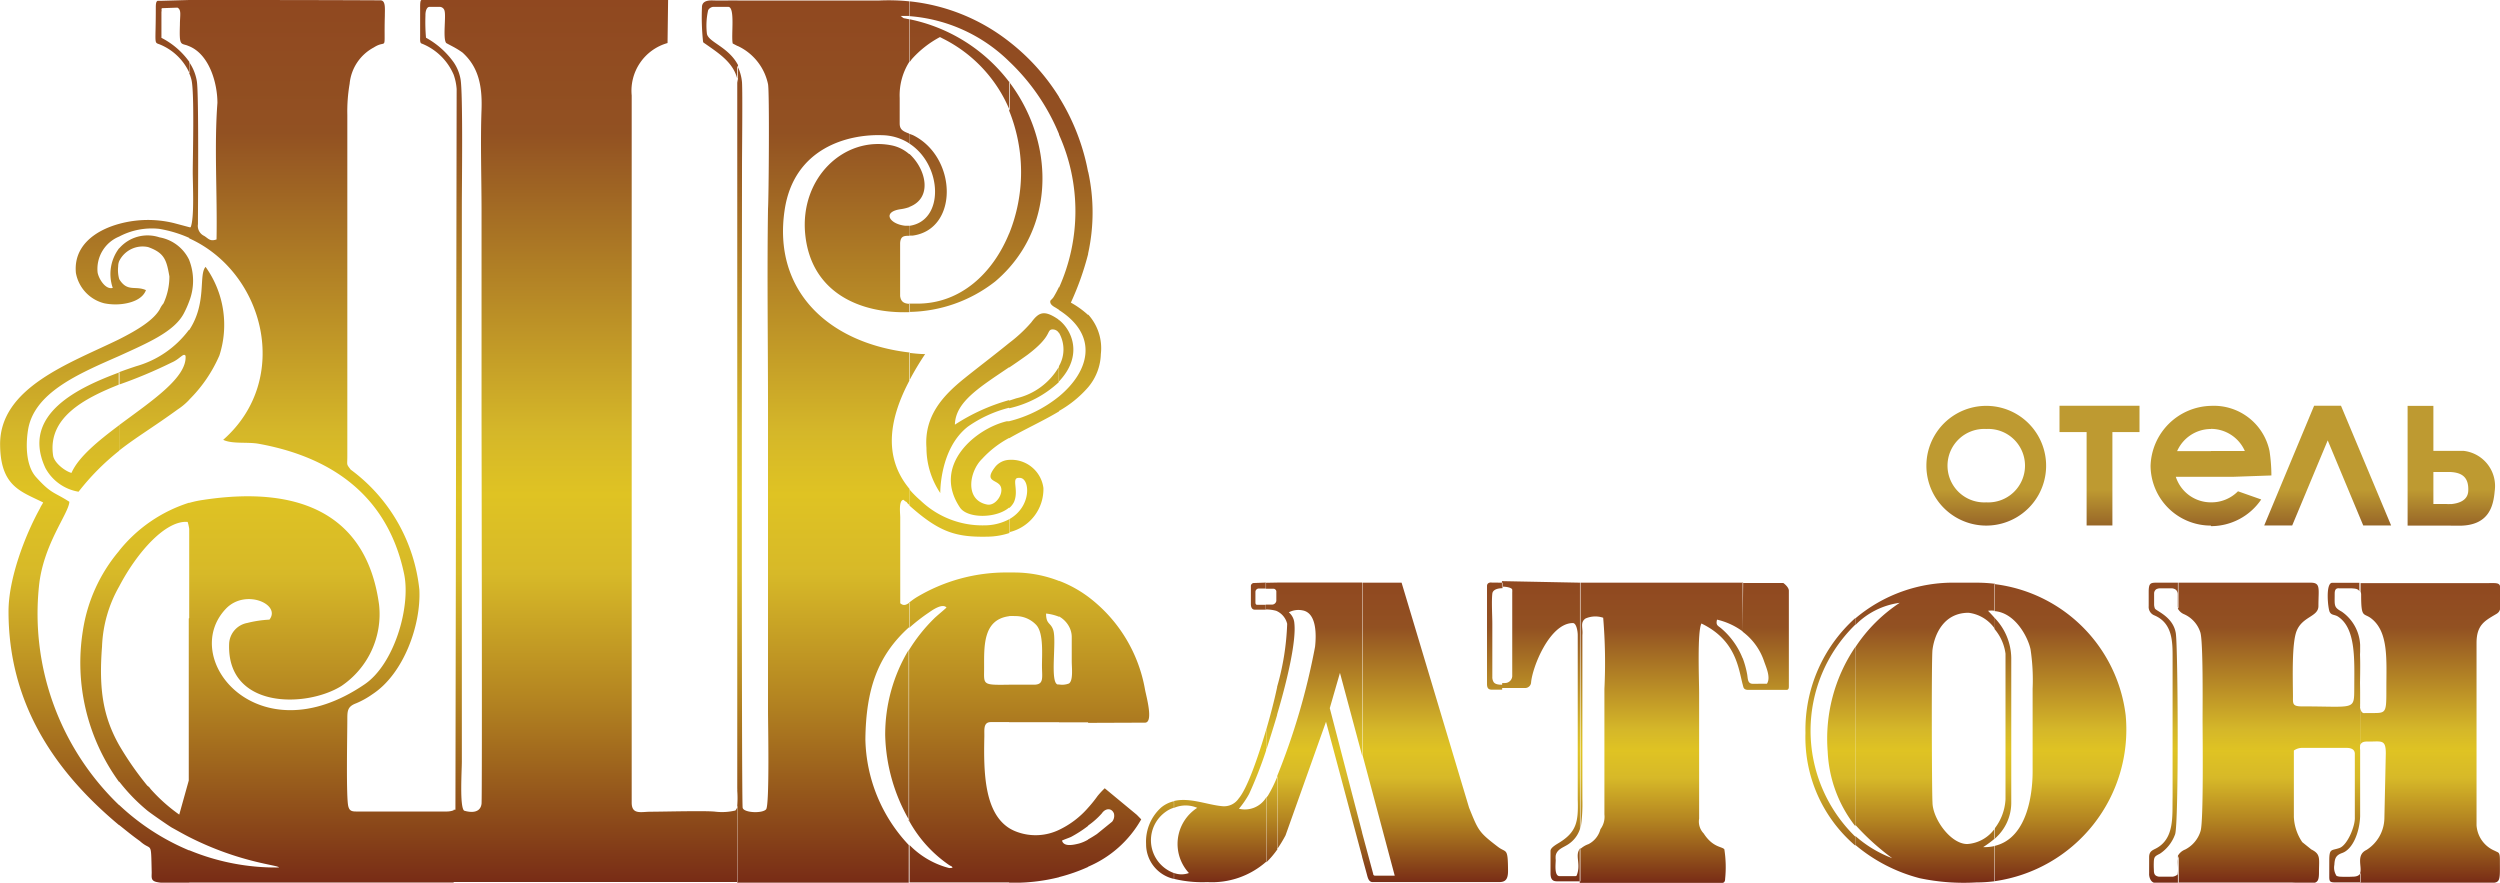 <svg xmlns="http://www.w3.org/2000/svg" xmlns:xlink="http://www.w3.org/1999/xlink" viewBox="0 0 225.94 79.77"><defs><style>.cls-1,.cls-10,.cls-2,.cls-3,.cls-4,.cls-5,.cls-6,.cls-7,.cls-8,.cls-9{fill-rule:evenodd;}.cls-1{fill:url(#linear-gradient);}.cls-2{fill:url(#linear-gradient-2);}.cls-3{fill:url(#linear-gradient-3);}.cls-4{fill:url(#linear-gradient-4);}.cls-5{fill:url(#linear-gradient-5);}.cls-6{fill:url(#linear-gradient-6);}.cls-7{fill:url(#linear-gradient-7);}.cls-8{fill:url(#linear-gradient-8);}.cls-9{fill:url(#linear-gradient-9);}.cls-10{fill:url(#linear-gradient-10);}</style><linearGradient id="linear-gradient" x1="51.94" y1="79.76" x2="51.94" gradientUnits="userSpaceOnUse"><stop offset="0" stop-color="#782c16"/><stop offset="0.21" stop-color="#b48521"/><stop offset="0.35" stop-color="#d7b928"/><stop offset="0.44" stop-color="#dfc323"/><stop offset="0.51" stop-color="#d5b729"/><stop offset="0.85" stop-color="#925122"/><stop offset="1" stop-color="#904820"/></linearGradient><linearGradient id="linear-gradient-2" x1="210.04" y1="79.77" x2="210.04" y2="52.65" xlink:href="#linear-gradient"/><linearGradient id="linear-gradient-3" x1="177.67" y1="79.76" x2="177.67" y2="52.64" xlink:href="#linear-gradient"/><linearGradient id="linear-gradient-4" x1="148.01" y1="79.76" x2="148.01" y2="52.65" xlink:href="#linear-gradient"/><linearGradient id="linear-gradient-5" x1="119.92" y1="79.76" x2="119.92" y2="52.65" xlink:href="#linear-gradient"/><linearGradient id="linear-gradient-6" x1="189.75" y1="47.5" x2="189.75" y2="36.68" gradientUnits="userSpaceOnUse"><stop offset="0" stop-color="#976628"/><stop offset="0.3" stop-color="#be9a31"/><stop offset="1" stop-color="#be9a31"/></linearGradient><linearGradient id="linear-gradient-7" x1="221.53" y1="47.5" x2="221.53" y2="36.68" xlink:href="#linear-gradient-6"/><linearGradient id="linear-gradient-8" x1="179.51" y1="47.5" x2="179.51" y2="36.68" xlink:href="#linear-gradient-6"/><linearGradient id="linear-gradient-9" x1="199.82" y1="47.5" x2="199.82" y2="36.68" xlink:href="#linear-gradient-6"/><linearGradient id="linear-gradient-10" x1="210.37" y1="47.5" x2="210.37" y2="36.68" xlink:href="#linear-gradient-6"/></defs><title>Asset 1</title><g id="Layer_2" data-name="Layer 2"><g id="_1" data-name="???? 1"><path class="cls-1" d="M98.34,78.33V75.86c.3-.16.59-.35.79-.48l1.38-1.12a.85.85,0,0,0,.16-.75c-.23-.54-.79-.45-1.09,0a7.08,7.08,0,0,1-1.24,1.1V73a11.49,11.49,0,0,0,.86-1.07,8.43,8.43,0,0,1,.64-.69l2.9,2.4.4.41a10,10,0,0,1-4.8,4.28Zm0-13V53.93a13.37,13.37,0,0,1,5.14,8.38c.1.56.8,3,0,3Zm0-30.27V28.42A4.53,4.53,0,0,1,99.49,32a4.85,4.85,0,0,1-1.15,3Zm0-12.1V15.5A17.23,17.23,0,0,1,98.34,22.91Zm0-7.41v7.41a25.73,25.73,0,0,1-1.56,4.39,8.1,8.1,0,0,1,1.56,1.12V35a10,10,0,0,1-2.63,2.14V35.83c2.71-2.24,3.65-5.47,0-7.81V26a16.88,16.88,0,0,0,0-13.83V8.78a19.68,19.68,0,0,1,2.47,6c.06.26.11.52.16.77Zm0,38.43V65.28H95.71V61.86a1.7,1.7,0,0,0,.9-.09c.4-.27.25-1.44.25-2,0-.72,0-1.51,0-2.21a2,2,0,0,0-.23-.91,2.29,2.29,0,0,0-.92-.94V52.49a11,11,0,0,1,2.63,1.44Zm0,19.07v1.59a11.17,11.17,0,0,1-1.55,1c-.25.11-.62.23-.81.33.16.58,1,.4,1.55.26a3.48,3.48,0,0,0,.81-.35v2.47a15.79,15.79,0,0,1-2.63.92V75a8.07,8.07,0,0,0,2.63-2ZM95.71,34.47c2.24-2.37,1.13-4.68,0-5.55v1.16a3,3,0,0,1,0,3Zm0-25.69v3.34A19,19,0,0,0,91.2,5.55V3.76a19.11,19.11,0,0,1,4.51,5Zm0,17.17V28l-.3-.19c-.18-.1-.53-.29-.49-.58,0-.1.13-.14.29-.37a10.36,10.36,0,0,0,.5-.93Zm0,3v1.16a.66.66,0,0,0-.68-.33c-.44.11,0,.65-2.16,2.28-.57.41-1.13.8-1.67,1.16V31a13.06,13.06,0,0,0,2-1.86c.67-.91,1.14-1.13,2.32-.36a.83.83,0,0,1,.16.12Zm0,4.18A6,6,0,0,1,91.84,36l-.64.21v.69a9.69,9.69,0,0,0,4.49-2.36l0,0V33.1Zm0,2.73v1.32c-1.45.87-3.09,1.61-4.51,2.43V38.07a11.66,11.66,0,0,0,4.51-2.24Zm0,16.66v3.22a4.41,4.41,0,0,0-1.17-.29c0,1,.42.79.65,1.5.32,1-.32,4.69.39,4.91l.13,0v3.41H91.2V61.88c.59,0,1.32,0,2.24,0s.74-.62.73-1.64.17-3-.51-3.75a2.55,2.55,0,0,0-1.91-.81,4.74,4.74,0,0,0-.55,0V51.74h.5a11.22,11.22,0,0,1,4,.76Zm0,22.53v4.23a16.71,16.71,0,0,1-4,.5H91.2V74.84a3.8,3.8,0,0,0,.73.35A4.88,4.88,0,0,0,95.71,75ZM91.2,48.14V46.93c2.11-1.17,1.89-3.81.92-3.74-.79-.06,0,1.08-.48,2.18a1.65,1.65,0,0,1-.44.55V41.56a2.93,2.93,0,0,1,3.1,2.54,4,4,0,0,1-3.1,4Zm0-23.93C95.43,19.44,95,12.4,91.2,7.4V10a14.85,14.85,0,0,1,0,11.12ZM86.06,78.38c0-.08-.12-.1-.28-.2a11.61,11.61,0,0,1-3.62-4V58.74a14.85,14.85,0,0,1,2.26-2.84c.19-.2,1.11-.95,1.12-1-.4-.41-1.33.28-1.61.47a16.49,16.49,0,0,0-1.77,1.38V54.46c.16-.12.35-.27.61-.44a15.76,15.76,0,0,1,8.43-2.28v3.95c-2.37.31-2.26,2.7-2.26,4.67,0,1.53-.22,1.56,2.26,1.52v3.38H89.55c-.72,0-.57.74-.59,1.35-.07,3.18,0,6.8,2.24,8.23v4.91h-9V76.37a7.66,7.66,0,0,0,3.58,2.08c.15,0,.29,0,.32-.07ZM91.2,3.76V5.55a14.41,14.41,0,0,0-9-4.09V.12a17.5,17.5,0,0,1,9,3.64Zm0,3.64a15.12,15.12,0,0,0-9-5.66V5.62l.2-.27a9.18,9.18,0,0,1,2.55-2l.31.16a12.66,12.66,0,0,1,6,6.47V7.4Zm0,13.7v3.11a12.24,12.24,0,0,1-1.26,1.23,12.89,12.89,0,0,1-7.78,2.75v-.75c.22,0,.49,0,.76,0,3.85,0,6.79-2.69,8.28-6.34Zm0,9.92v2.17c-2.65,1.8-4.86,3.13-4.9,5.19a17.59,17.59,0,0,1,4.9-2.22v.69a11.23,11.23,0,0,0-3.73,1.71c-2.56,2-2.49,6-2.49,6a7.33,7.33,0,0,1-1.25-4.08c-.22-2.89,1.5-4.73,3.41-6.27,1.1-.89,2.75-2.14,4.06-3.21Zm0,7.05-.2,0c-2.86.67-6.8,4-4.24,7.8.67,1,3.27,1,4.44,0V41.56a1.73,1.73,0,0,0-1.23.6c-1.12,1.42.15,1.15.46,1.79S90,45.74,89.22,45.6c-2.06-.39-1.63-3-.46-4.13a9.2,9.2,0,0,1,2.44-1.89V38.07Zm0,8.86a4.79,4.79,0,0,1-2.26.55,8.08,8.08,0,0,1-5.75-2.25,9.1,9.1,0,0,1-1-1v1.46c2.75,2.46,4.26,2.88,7.16,2.81a6.51,6.51,0,0,0,1.88-.33V46.93Zm-9-12.57A25.34,25.34,0,0,1,83.61,32c-.5,0-1-.06-1.45-.11v2.5Zm0-13.07c.09,0,.2,0,.3,0,4.17-.59,4-7.12,0-9.08l-.32-.12v.88c3,1.93,3.2,7,0,7.44v.91Zm0-2.58V13.92C83.71,15.31,84.31,17.91,82.16,18.71Zm0,55.47A16.14,16.14,0,0,1,80,66.46a14.85,14.85,0,0,1,2.12-7.72V74.18Zm0-17.47V54.46c-.33.23-.54.31-.84.06V46.75c0-.32-.16-1.53.29-1.58.37.32.19.07.37.32l.19.17V44.2c-2.52-3-1.74-6.57,0-9.84v-2.5C74.81,31,69.84,26.22,70.91,19c.83-5.64,5.74-6.9,8.85-6.78a4.66,4.66,0,0,1,2.4.73v-.88c-.61-.22-.85-.4-.85-.92V8.86a5.66,5.66,0,0,1,.85-3.24V1.74l-.4-.08c-.14,0-.24-.15-.37-.22l.77,0V.12A18.15,18.15,0,0,0,79.39.05H66.66v4.1A4.92,4.92,0,0,1,69.41,7.6c.14.61.07,10.28,0,11.26-.09,6,0,12.14,0,18.17V64.26c0,1,.15,8.49-.17,8.88s-2,.33-2.12-.13-.06-54.85-.06-58c0-1.19.06-6.63,0-7.57a4.2,4.2,0,0,0-.43-1.51V7.77c0,.46,0,1,0,1.47V71.46a8.69,8.69,0,0,1,0,1.35v7h15.5V76.37a14.33,14.33,0,0,1-3.92-9.54c.05-4.5,1.09-7.56,3.92-10.12Zm0-42.79v4.79a3.84,3.84,0,0,1-.76.19c-1.75.23-1.07,1.34.35,1.5l.41,0v.91c-.47,0-.81,0-.85.66v4.78c.07.56.4.69.86.71v.75c-4.46.16-8.93-1.75-9.44-7.07-.48-5.06,3.51-8.87,7.82-8A3.42,3.42,0,0,1,82.16,13.92ZM66.66.06v4.1l-.44-.23c-.16-.7.24-3.29-.4-3.31l-1.37,0A.6.6,0,0,0,64,.92a6.32,6.32,0,0,0-.11,2.14c.15.76,1.94,1.17,2.81,2.82V7.77c0-.1,0-.19,0-.28-.23-1.72-1.63-2.6-3-3.56-.16-.11-.07,0-.16-.16a21,21,0,0,1-.1-3.11c0-.53.46-.64,1-.62s1.5,0,2.29,0Zm0,9.18V71.46a1.7,1.7,0,0,1,0-.22V9.74c0-.16,0-.32,0-.5Zm0,63.57a.82.82,0,0,1-.2.44,5.18,5.18,0,0,1-1.78.11c-.83-.11-4.75,0-5.88,0-.85,0-1.71.3-1.71-.82V8.63a4.48,4.48,0,0,1,3.24-4.74L60.38,0,41,0V4.25a7.42,7.42,0,0,1,.8.5C43.18,6,43.6,7.62,43.52,9.9c-.11,2.93,0,6.18,0,9.18V37.7c0,.91.07,34.32,0,34.94-.14,1.13-1.58.62-1.58.62-.41-.37-.2-3.63-.2-4.44V18.49c0-1.72.11-10.1-.12-11.35A3.93,3.93,0,0,0,41,5.63V6.75a4.9,4.9,0,0,1,.27,1.3l-.11,65.13-.16,0v6.53H66.66ZM41,0V4.25c-.35-.19-.67-.35-.68-.37-.31-.41,0-2.37-.14-2.89a.46.46,0,0,0-.43-.37h-.93c-.25,0-.38.37-.37.79a16.54,16.54,0,0,0,.05,2A7.54,7.54,0,0,1,41,5.63V6.75a5.25,5.25,0,0,0-2.93-2.83c-.13-.07-.1-.41-.1-.67V.76c0-.4,0-.78.15-.76Zm0,73.23a1.76,1.76,0,0,1-.58.11H32.17c-.43,0-.59-.1-.69-.46-.21-.79-.09-6.6-.09-7.82,0-.81,0-1.2.8-1.5a7.66,7.66,0,0,0,1.47-.82c2.82-1.84,4.4-6.25,4.24-9.45a15.44,15.44,0,0,0-6.21-10.85c-.4-.54-.3-.34-.3-1.21V10.4a14.85,14.85,0,0,1,.21-2.84,4.15,4.15,0,0,1,2.18-3.27c1.28-.82.9.65,1-2.87,0-.63.09-1.38-.39-1.39C28.64,0,22.86,0,17.1,0V4.18c1.82.75,2.55,3.33,2.55,5.12-.3,3.92,0,8.29-.08,12.34-.6.21-.74-.09-1.12-.32a1,1,0,0,1-.56-1.06c0-1.68.09-11.8-.1-12.92a4.27,4.27,0,0,0-.69-1.72v1a3.48,3.48,0,0,1,.21.62c.27,1.18.11,7,.11,8.3,0,1.11.16,4.16-.19,5l-.13,0v1c6.8,3.07,9.29,12.75,3.07,18.21.83.4,2.21.17,3.23.36,4.53.83,11.34,3.25,13.12,11.75.63,3-.91,8.21-3.59,10C23.32,68.4,16.11,59.51,20.43,55c1.76-1.82,5-.38,3.92,1a10.23,10.23,0,0,0-2,.3,2,2,0,0,0-1.64,1.85C20.46,64.07,27.63,64,30.85,62a7.83,7.83,0,0,0,3.41-7.34c-1.1-8.18-7.18-10.81-15.9-9.48a8.82,8.82,0,0,0-1.26.27V47.8c0,.11,0,.22,0,.33l0,7.74V75.65c4.62,2.34,8.12,2.53,8.11,2.75a20.43,20.43,0,0,1-8.11-1.56v2.92H41V73.23ZM17.1,36.14V29.83c1.62-2.44.83-5,1.48-5.71a9,9,0,0,1,1.25,8,12.75,12.75,0,0,1-2.73,4Zm0-8.91V23.51A5.12,5.12,0,0,1,17.1,27.23ZM17.1,0V4.18l-.2-.08c-.59-.19-.7,0-.64-1.86,0-.87.16-1.34-.22-1.55l-1.4.05c-.09.08,0,.21-.05.32l0,1.91c0,.13,0,.28,0,.45a7,7,0,0,1,2.54,2.2v1A5,5,0,0,0,14.4,4c-.5-.18-.32,0-.32-3.24,0-.32,0-.64.18-.69l.41,0L17.1,0Zm0,20.5v1a11.09,11.09,0,0,0-2.73-.82,6.29,6.29,0,0,0-3.6.7V20.23a9.87,9.87,0,0,1,4.94-.07l1.39.37Zm0,3a3.68,3.68,0,0,0-2.69-2.05,3.39,3.39,0,0,0-3.64,1V23.6a2.36,2.36,0,0,1,2.62-1.27c1.48.53,1.66,1.17,1.92,2.65a5.8,5.8,0,0,1-.54,2.45,2.07,2.07,0,0,0-.32.5c-.56,1-2,1.88-3.68,2.73v1.51C13.33,31,15.7,30,16.59,28.37a8.84,8.84,0,0,0,.51-1.14V23.51Zm0,6.32v6.31a5.74,5.74,0,0,1-1.05.88c-2.2,1.6-3.77,2.52-5.28,3.71V38.42c2.93-2.18,6.15-4.3,6-6.26-.19-.31-.49.28-1.27.61a42.15,42.15,0,0,1-4.77,2V33.65c.58-.22,1.12-.4,1.57-.55a9,9,0,0,0,4.76-3.27Zm0,15.6V47.8a3.82,3.82,0,0,0-.14-.63C15,47,12.42,49.85,10.77,53V49.77a13.22,13.22,0,0,1,6.33-4.34Zm0,10.44V75.65c-.51-.26-1-.54-1.58-.86-.29-.17-2-1.35-2.25-1.57a16.49,16.49,0,0,1-2.5-2.59V67.35A28.38,28.38,0,0,0,13.31,71c.26.21.11.07.33.34a15.15,15.15,0,0,0,2.56,2.28l.86-3.08,0-14.64Zm0,21a21,21,0,0,1-6.33-4.11v1.81c.61.49,1.23,1,1.87,1.45,1.09,1,1-.18,1.07,2.83,0,.42-.09.73.39.86a2.87,2.87,0,0,0,.78.08H17.1V76.84ZM10.77,27.5V25.21a.75.75,0,0,0,.07.12c.72,1.06,1.4.47,2.35.89C12.88,27.07,11.79,27.43,10.77,27.5Zm0-7.27v1.15a3.16,3.16,0,0,0-1.95,3.24c.09.54.7,1.59,1.37,1.4a3.85,3.85,0,0,1,.58-3.59V23.6a1.32,1.32,0,0,0-.09.48,3,3,0,0,0,.09,1.13V27.5a5.12,5.12,0,0,1-1.35-.09,3.46,3.46,0,0,1-2.56-2.74c-.23-2.38,1.65-3.82,3.91-4.44Zm0,10.43v1.51c-3.66,1.61-7.71,3.31-8.24,6.71-.21,1.35-.19,3.23.74,4.25,1.39,1.54,1.61,1.32,3,2.22C6.21,46.42,3.89,49.21,3.52,53a24,24,0,0,0,7.25,19.77v1.81c-6-5-10-11.16-10-19.33,0-2.93,1.46-6.81,2.84-9.3.12-.28.19-.32.29-.54-2-1-3.84-1.43-3.89-5.17C-.07,35,6.39,32.81,10.77,30.66Zm0,3C7.17,35,1.84,37.42,4.1,42.29a4.18,4.18,0,0,0,3,2.15,21.83,21.83,0,0,1,3.68-3.71V38.42c-1.91,1.43-3.69,2.88-4.32,4.32-.57-.15-1.56-.9-1.66-1.57-.51-3.4,2.76-5.15,6-6.43V33.65Zm0,16.12A14.52,14.52,0,0,0,7.49,57a18.31,18.31,0,0,0,3.28,13.68V67.35c-1.44-2.56-1.85-5-1.55-8.9A11.84,11.84,0,0,1,10.77,53Z"/><path class="cls-2" d="M213.29,58.89c.06,1.32,0,2.69,0,3.91V58.89Zm0,4.93V67.4c.09-.33.33-.4.8-.38,1.14,0,1.53-.21,1.53,1.06L215.49,74a3.46,3.46,0,0,1-1.61,2.81c-1,.47-.36,1.57-.59,2.12v.86h10.14c.78,0,1.31,0,1.68,0,.91,0,.82-.25.82-2.11,0-.71-.15-.61-.44-.78a2.69,2.69,0,0,1-1.67-2.32l0-16.47c0-1.63.74-2,1.75-2.6.45-.24.41-.59.41-1.08,0-2.07.25-1.69-1.84-1.73h-10.8v.77a.78.78,0,0,1,.05.3c0,2.18.23,1.57.95,2.15,1.55,1.24,1.33,3.76,1.33,6.32s0,2.15-2.05,2.21C213.42,64.41,213.32,64.18,213.29,63.82ZM211,53.66c0,1.08-.1,1.21.64,1.62a3.88,3.88,0,0,1,1.66,3c0,.21,0,.43,0,.65V62.8c0,.27,0,.53,0,.78a1.85,1.85,0,0,0,0,.24V67.4a1.38,1.38,0,0,0,0,.38v6c-.06,1.48-.68,3-1.65,3.32-.55.2-.65.49-.68,1.06a1.35,1.35,0,0,0,.2,1,1.11,1.11,0,0,0,.3.07,11.36,11.36,0,0,0,1.15,0c.43,0,.63-.14.72-.34v.86h-2.11c-.61,0-.72,0-.72-.52,0-.29,0-.82,0-1.47,0-1.1.2-.87.92-1.12s1.44-2,1.39-2.79V68.13c0-.41-.34-.54-.76-.54h-4a1.31,1.31,0,0,0-.75.24c0,2,0,4,0,6a4.39,4.39,0,0,0,.76,2.28l.82.66c.87.43.69.82.69,2.06s-.3,1-2.46.93H196.83V77.34a1.28,1.28,0,0,1,.65-.56,2.77,2.77,0,0,0,1.4-1.68c.28-.92.18-8.78.18-10.11s.06-7.13-.21-7.86a2.68,2.68,0,0,0-1.51-1.64,1.13,1.13,0,0,1-.51-.48V52.66h12c.93,0,.7.55.7,2.11,0,1-1.49.92-2,2.33-.4,1.16-.32,4-.3,5.83,0,.62-.08.91.77.91,4.9,0,4.75.41,4.77-1.71,0-2.4.19-5.37-1.51-6.43-.31-.17-.55-.09-.71-.39s-.4-2.64.23-2.64h2.45v.77c-.11-.23-.38-.25-.75-.27H211.4C211.1,53.14,211,53.32,211,53.66Zm-14.12-1V55l-.07-.15,0-1.16a.56.56,0,0,0-.15-.38.68.68,0,0,0-.42-.14l-1,0a.77.77,0,0,0-.36.08.47.47,0,0,0-.2.4v1a1.07,1.07,0,0,0,.07.34c.08.22,1.65.73,1.89,2.24.2,1.2.28,17.38-.07,18.19a3.53,3.53,0,0,1-1.36,1.73c-.41.21-.51.26-.55.62a7.2,7.2,0,0,0,0,.88c0,.37.11.52.45.58h1.25a.84.84,0,0,0,.44-.2c.1-.72-.09-1.23.1-1.65v2.41h-2.11c-.42,0-.58-.55-.56-.85V77.47c0-.49.24-.6.58-.77,1.75-.88,1.5-3,1.54-4.65V59.4c0-1.39,0-3.1-1.66-3.79a.82.82,0,0,1-.5-.83l0-1.27c0-.75.13-.84.62-.85Z"/><path class="cls-3" d="M180.26,55.84a5.31,5.31,0,0,1,1.51,3.63v13a4.3,4.3,0,0,1-1.52,3.35v-.92a4.7,4.7,0,0,0,1-2.67c0-2.73,0-12.39,0-13.15a4.3,4.3,0,0,0-1-2.24v-.95Zm0,20.61v3.19a13.84,13.84,0,0,0,11.85-15,13.59,13.59,0,0,0-11.85-11.85v2.44c1.86.15,3,2.31,3.25,3.44a18.46,18.46,0,0,1,.19,3.57v7.5C183.7,71.4,183.36,75.73,180.26,76.45Zm-.59-21.25c.21.22.41.43.59.64v.95a3.38,3.38,0,0,0-2.35-1.41c-2.27,0-3.09,2-3.26,3.35-.1.87-.06,12.93,0,13.77,0,1.48,1.63,3.78,3.14,3.78a3.3,3.3,0,0,0,2.51-1.43v.92a10.35,10.35,0,0,1-1.07.79,4,4,0,0,0,1.07-.11v3.19a13.73,13.73,0,0,1-1.7.11,19.26,19.26,0,0,1-5.1-.38,14.76,14.76,0,0,1-5.81-3v-.81a10.74,10.74,0,0,0,3.32,2,22.15,22.15,0,0,1-3.32-3V58.48a14,14,0,0,1,4-4,6.89,6.89,0,0,0-4,2v-.6a13.7,13.7,0,0,1,9.07-3.22h1.91a14.27,14.27,0,0,1,1.63.1v2.44A2.35,2.35,0,0,0,179.67,55.2Zm-12,.66v.6a13.37,13.37,0,0,0,0,19.15v.81a12.88,12.88,0,0,1-4.5-10.18,13.57,13.57,0,0,1,4.5-10.38Zm0,2.62a14.78,14.78,0,0,0-2.49,9.46,11.76,11.76,0,0,0,2.49,6.72Z"/><path class="cls-4" d="M159.69,61.79c.36-.56-.07-1.47-.25-2a5.54,5.54,0,0,0-1.95-2.7v-4.4l3.68,0s.5.35.5.7V62c0,.16,0,.35-.22.35H158.1c-.22,0-.43,0-.53-.22a2.81,2.81,0,0,1-.08-.31V59.46a8.45,8.45,0,0,1,.42,1.53c.06.43.05.81.52.81Zm-2.2-4.73A6.3,6.3,0,0,0,155.18,56c-.14.54.11.55.4.81a6.85,6.85,0,0,1,1.91,2.68v2.35c-.39-1.54-.64-4-3.72-5.49-.39.71-.21,5.12-.21,6.32l0,11.32a1.54,1.54,0,0,0,.41,1.33c.84,1.3,1.67,1.17,1.87,1.44a10.41,10.41,0,0,1,.07,2.67c0,.19-.07.35-.24.36h-12.9v-3a2,2,0,0,1,.79-.5,2.11,2.11,0,0,0,1.08-1.35A1.88,1.88,0,0,0,145,73.6V62.27a48.73,48.73,0,0,0-.11-6.44,2.21,2.21,0,0,0-1.6.07c-.51.36-.21.85-.28,1.49l0,14.81a14.63,14.63,0,0,1-.17,2.72V52.66h14.7Zm-14.7-4.4V74.92a2.6,2.6,0,0,1-1.07,1.39c-.42.28-1,.43-1.12,1a1.93,1.93,0,0,0,0,.41c0,.34-.15,1.45.34,1.46l1.44,0s.11,0,.13-.1c.4-1.06-.24-1.81.32-2.43v3h-2.1c-.35,0-.6-.11-.6-.74v-2c0-.19.17-.38.65-.67,1.7-1,1.88-1.94,1.81-4l0-14.86c0-.26-.1-1.07-.44-1.07-2.09,0-3.68,4-3.78,5.41a.54.54,0,0,1-.53.46h-2.08v-.45H136a.66.66,0,0,0,.67-.71l0-7.47a1.9,1.9,0,0,0,0-.25c0-.16-.46-.29-.93-.28v-.5Zm-7,0v.5c-.44,0-.88.13-.92.49-.08.71,0,2,0,2.72l0,4.81a.86.86,0,0,0,.11.45c.13.21.45.26.78.25v.45h-.92c-.26,0-.45-.08-.45-.5l0-8.87c0-.27.24-.34.44-.31Z"/><path class="cls-5" d="M123.1,77.44V75.25l1,3.71c0,.12.08.17.15.18l1.8,0-2.91-10.9V52.66h3.53L132.77,73c.84,2.07.86,2.2,2.63,3.55.74.56.88,0,.89,2.17,0,.84-.31,1-.84,1-3.79,0-7.59,0-11.39,0-.35,0-.44-.36-.53-.71Zm-6.62-22.1a1.43,1.43,0,0,1,.5,1c.17,1.58-.6,5-1.56,8.23V62.07a23.27,23.27,0,0,0,.91-5.69,1.71,1.71,0,0,0-.91-1.14V52.65h7.68V68.27l-2-7.46L120.18,64l2.92,11.22v2.19l-3.26-12.18L116.18,75.5a12.25,12.25,0,0,1-.76,1.25v-6.6a61.36,61.36,0,0,0,3.43-11.7c.11-1,.18-3.07-1.15-3.29A1.85,1.85,0,0,0,116.48,55.34Zm-1.06,9.28c-.33,1.12-.68,2.22-1,3.22V66c.38-1.29.73-2.62,1-3.88v2.55Zm-1,7.51.17-.22a12,12,0,0,0,.86-1.76v6.6a7.64,7.64,0,0,1-1,1.18v-5.8Zm1-19.48v2.59a.58.58,0,0,0-.17-.06,3.55,3.55,0,0,0-.86-.1v-.44H115a.4.4,0,0,0,.35-.33v-.87a.23.23,0,0,0-.1-.17.2.2,0,0,0-.13-.06h-.73v-.54Zm-1,15.19a37.92,37.92,0,0,1-1.53,3.91,8.17,8.17,0,0,1-.92,1.34,2.25,2.25,0,0,0,2.45-1v5.8a7.4,7.4,0,0,1-5.31,1.83,10.84,10.84,0,0,1-3-.29v-.53a1.93,1.93,0,0,0,1.34,0,3.88,3.88,0,0,1,.75-5.89,2.64,2.64,0,0,0-2.09,0v-.62c1.41-.34,3,.35,4.36.47a1.59,1.59,0,0,0,1.48-.7c.73-.86,1.66-3.42,2.49-6.24v1.89Zm0-15.19v.54h-.61a.31.31,0,0,0-.35.31v.89c0,.12,0,.27.16.27l.79,0v.44c-.37,0-.73,0-1,0s-.37-.23-.36-.56V53a.28.28,0,0,1,.29-.31Zm-8.33,19.77V73a2.4,2.4,0,0,0-.7.34,3.15,3.15,0,0,0,.7,5.56v.53a3.21,3.21,0,0,1-2.51-3.15,4.14,4.14,0,0,1,1.36-3.3A2.77,2.77,0,0,1,106.06,72.42Z"/><polygon class="cls-6" points="188.58 36.67 190.91 36.67 193.36 36.67 193.36 39.05 190.91 39.05 190.91 47.49 188.58 47.49 188.58 39.05 186.13 39.05 186.13 36.67 188.58 36.67"/><path class="cls-7" d="M221.5,40.75h1.17a3.2,3.2,0,0,1,2.79,3.64c-.12,1.34-.51,3.12-3.21,3.12h-.75V45.56c.57-.05,1.52-.25,1.57-1.18.07-1.33-.66-1.66-1.57-1.72Zm-3.91-4.07h2.33v4.07h1.58v1.91c-.5,0-1.06,0-1.58,0v2.89h1.17a2.27,2.27,0,0,0,.41,0V47.5h-3.91Z"/><path class="cls-8" d="M179.51,36.68a5.41,5.41,0,1,1,0,10.82V45.4a3.32,3.32,0,1,0,0-6.63Zm0,10.82a5.41,5.41,0,1,1,0-10.82v2.09a3.32,3.32,0,1,0,0,6.63Z"/><path class="cls-9" d="M199.82,36.68a5.14,5.14,0,0,1,5.29,4.08,15.12,15.12,0,0,1,.17,2.21l-3.41.12h-2.05V40.76h3.06a3.35,3.35,0,0,0-3.06-2h0V36.68Zm0,8.72h0a3.37,3.37,0,0,0,2.44-1l2.1.74a5.48,5.48,0,0,1-4.54,2.41h0Zm0-2.31h-3.18a3.33,3.33,0,0,0,3.18,2.31v2.1a5.44,5.44,0,0,1-5.46-5.41,5.59,5.59,0,0,1,5.46-5.41v2.09a3.35,3.35,0,0,0-3.06,2h3.06Z"/><polygon class="cls-10" points="207.16 47.49 210.37 39.8 213.58 47.49 216.1 47.49 211.57 36.67 209.14 36.67 204.63 47.49 207.16 47.49"/></g></g></svg>